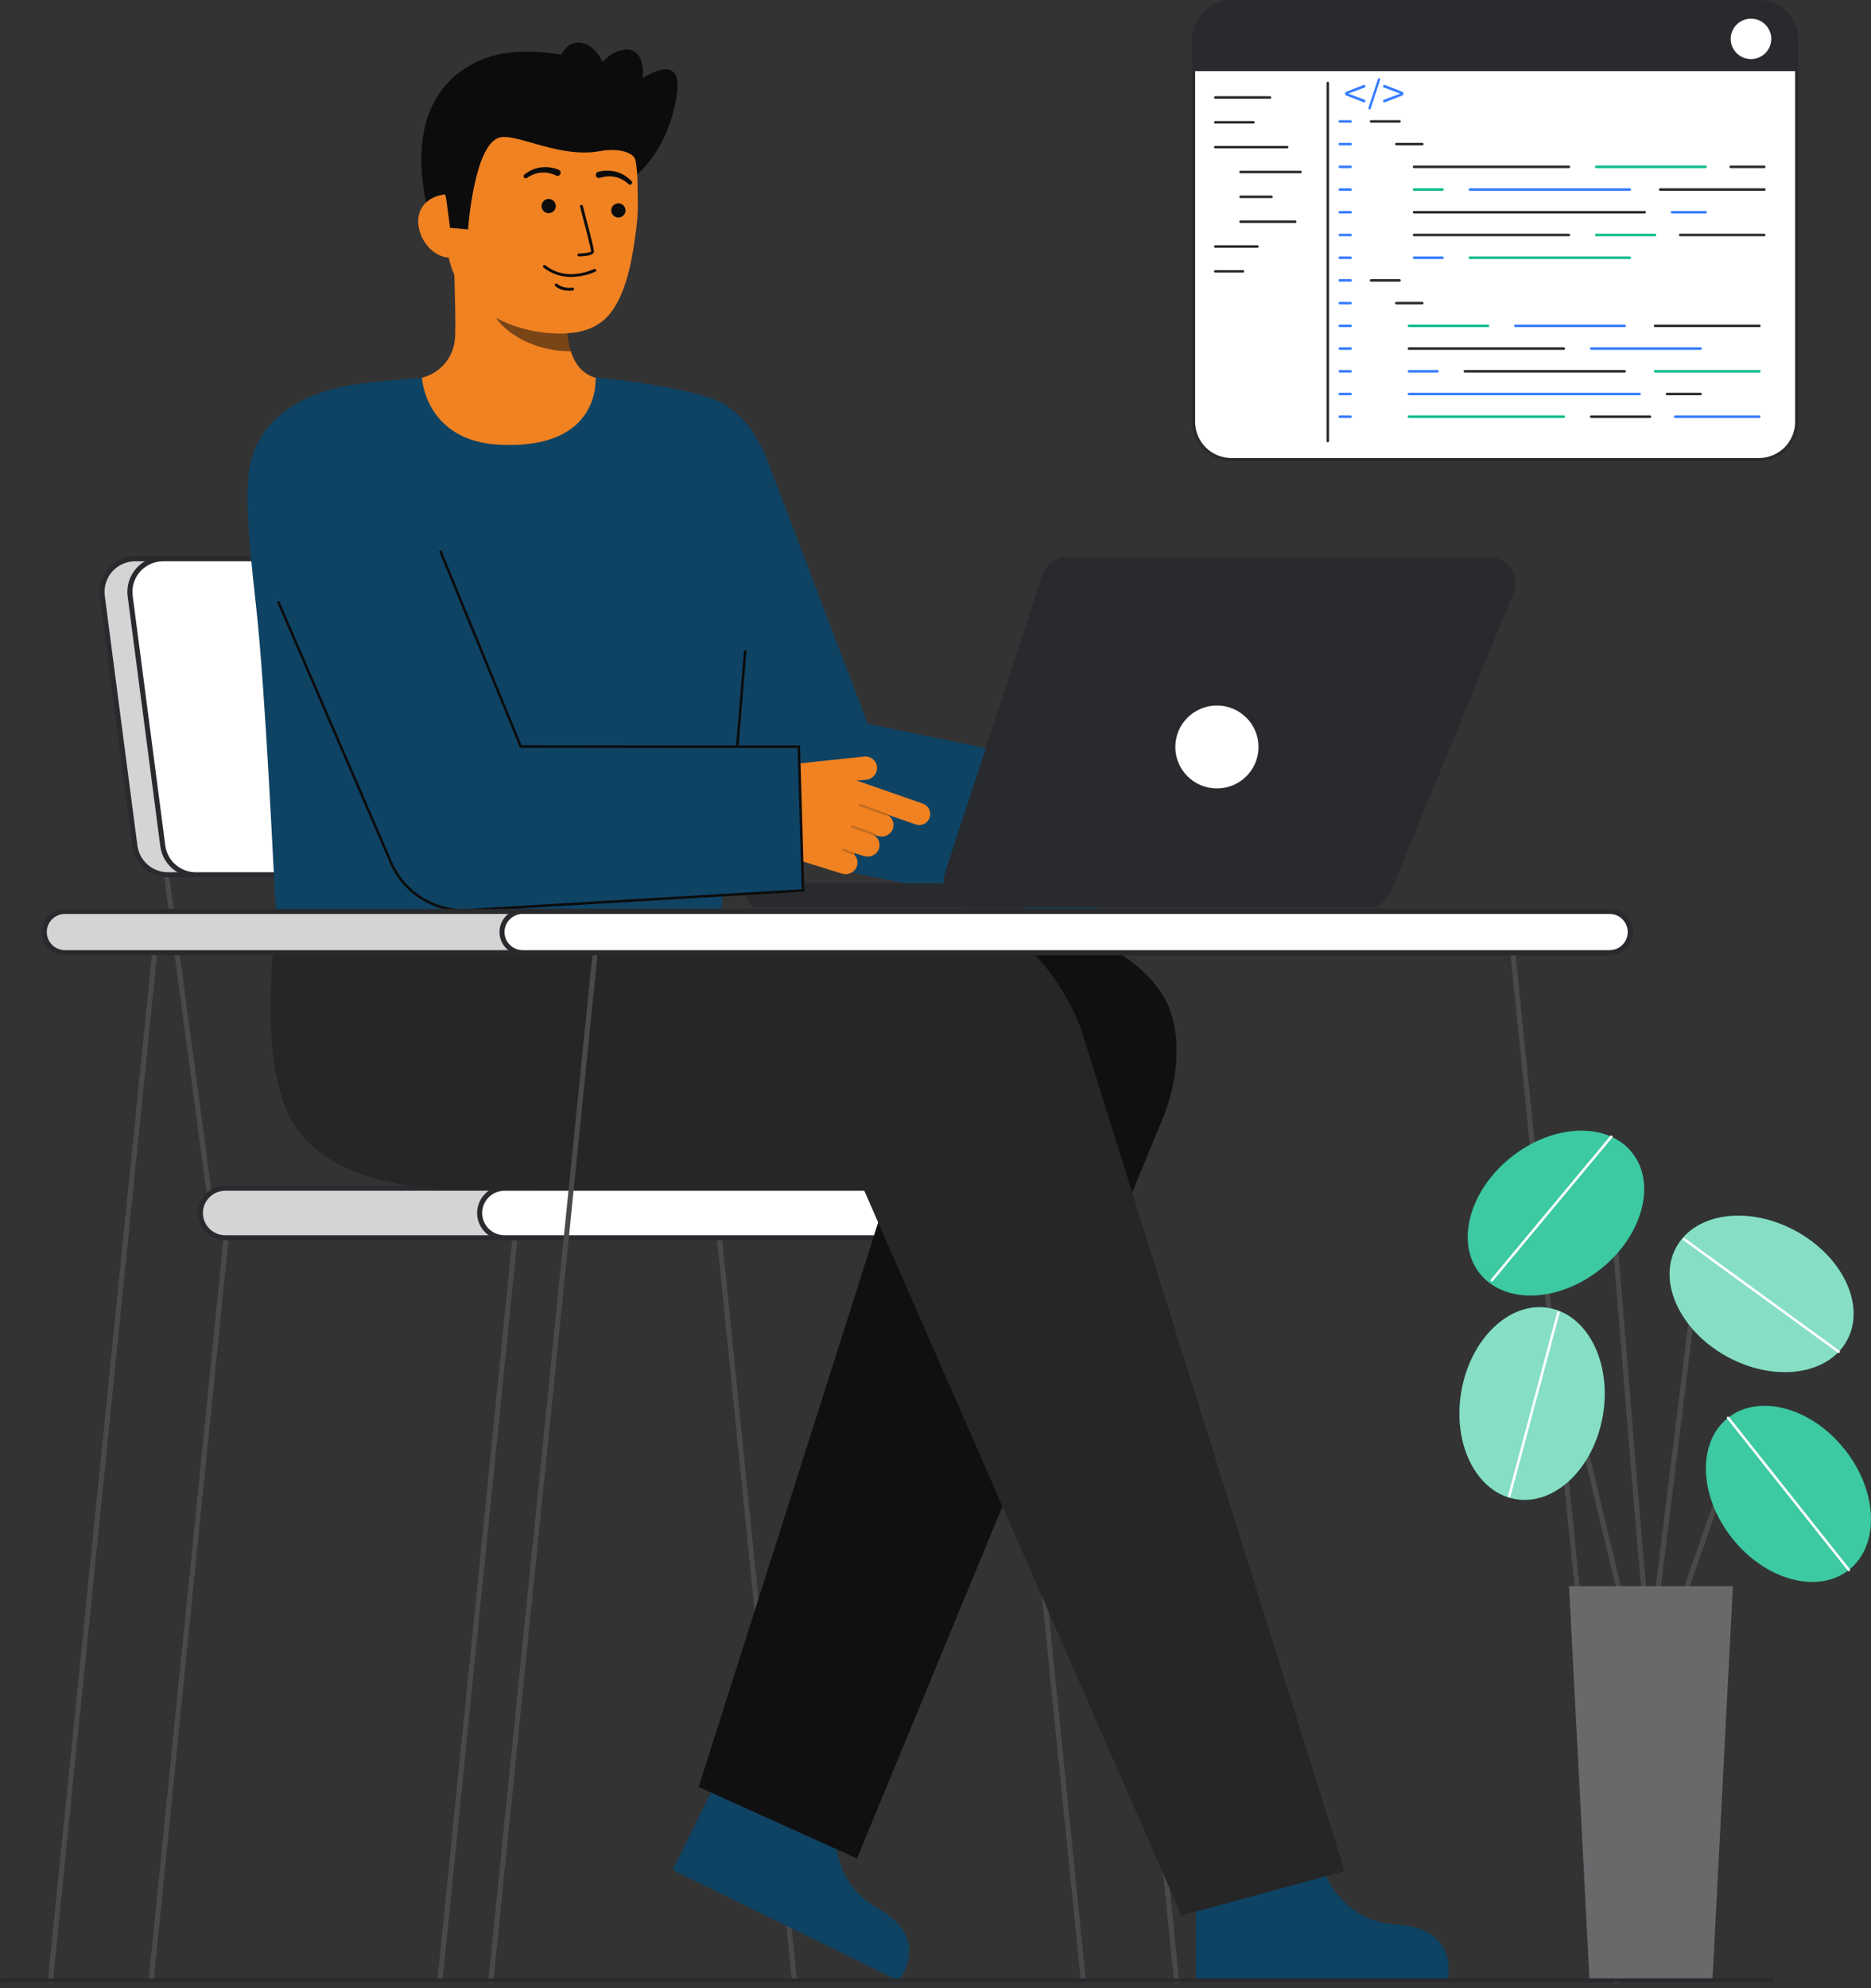 <svg width="224" height="238" viewBox="0 0 224 238" fill="none" xmlns="http://www.w3.org/2000/svg">
<rect x="0" y="0" width="224" height="238" fill="#333333" stroke="none"/>
<path d="M210.577 55.018L147.422 55.018C146.221 55.018 145.07 54.543 144.221 53.697C143.372 52.851 142.896 51.704 142.896 50.508V4.696C142.896 3.501 143.372 2.354 144.221 1.509C145.069 0.664 146.22 0.189 147.42 0.189L210.579 0.189C211.779 0.189 212.93 0.664 213.778 1.509C214.627 2.354 215.103 3.501 215.103 4.696V50.508C215.103 51.704 214.627 52.851 213.778 53.697C212.929 54.543 211.778 55.018 210.577 55.018Z" fill="white"/>
<path d="M142.706 50.508V4.696C142.706 3.451 143.203 2.256 144.087 1.376C144.971 0.495 146.17 0 147.42 0H210.579C211.829 0 213.028 0.495 213.912 1.376C214.796 2.256 215.293 3.451 215.293 4.696V50.508C215.293 51.125 215.171 51.736 214.934 52.306C214.697 52.876 214.349 53.394 213.912 53.83C213.474 54.267 212.954 54.613 212.382 54.849C211.81 55.085 211.197 55.206 210.577 55.206H147.422C146.802 55.206 146.189 55.085 145.617 54.849C145.045 54.613 144.525 54.267 144.087 53.83C143.65 53.394 143.302 52.876 143.065 52.306C142.828 51.736 142.706 51.125 142.706 50.508ZM147.42 0.377C146.27 0.377 145.168 0.832 144.355 1.642C143.542 2.452 143.086 3.551 143.086 4.696V50.508C143.086 51.654 143.543 52.753 144.356 53.564C145.169 54.374 146.273 54.83 147.423 54.83H210.577C211.728 54.83 212.831 54.374 213.644 53.564C214.457 52.753 214.914 51.654 214.914 50.508V4.696C214.914 3.551 214.458 2.452 213.645 1.642C212.832 0.832 211.729 0.377 210.579 0.377H147.42Z" fill="#292A2E"/>
<path d="M142.896 4.696V8.513H215.103V4.696C215.103 3.5 214.626 2.354 213.778 1.508C212.929 0.663 211.779 0.188 210.579 0.188H147.42C146.825 0.188 146.237 0.305 145.688 0.531C145.139 0.758 144.641 1.09 144.221 1.508C143.801 1.927 143.467 2.424 143.24 2.971C143.013 3.518 142.896 4.104 142.896 4.696Z" fill="#292A2E"/>
<path d="M167.556 14.683H164.148C164.108 14.683 164.07 14.667 164.041 14.639C164.013 14.61 163.997 14.572 163.997 14.532C163.997 14.492 164.013 14.454 164.041 14.425C164.07 14.397 164.108 14.381 164.148 14.381H167.556C167.596 14.381 167.634 14.397 167.663 14.425C167.691 14.454 167.707 14.492 167.707 14.532C167.707 14.572 167.691 14.61 167.663 14.639C167.634 14.667 167.596 14.683 167.556 14.683Z" fill="#292A2E"/>
<path d="M161.691 14.683H160.402C160.362 14.683 160.323 14.667 160.295 14.639C160.267 14.61 160.251 14.572 160.251 14.532C160.251 14.492 160.267 14.454 160.295 14.425C160.323 14.397 160.362 14.381 160.402 14.381H161.691C161.731 14.381 161.77 14.397 161.798 14.425C161.827 14.454 161.843 14.492 161.843 14.532C161.843 14.572 161.827 14.61 161.798 14.639C161.77 14.667 161.731 14.683 161.691 14.683Z" fill="#367CFF"/>
<path d="M161.691 17.402H160.402C160.362 17.402 160.323 17.386 160.295 17.358C160.267 17.33 160.251 17.291 160.251 17.251C160.251 17.211 160.267 17.173 160.295 17.145C160.323 17.116 160.362 17.101 160.402 17.101H161.691C161.731 17.101 161.77 17.116 161.798 17.145C161.827 17.173 161.843 17.211 161.843 17.251C161.843 17.291 161.827 17.33 161.798 17.358C161.77 17.386 161.731 17.402 161.691 17.402Z" fill="#367CFF"/>
<path d="M161.691 20.122H160.402C160.362 20.122 160.323 20.106 160.295 20.078C160.267 20.049 160.251 20.011 160.251 19.971C160.251 19.931 160.267 19.893 160.295 19.864C160.323 19.836 160.362 19.82 160.402 19.82H161.691C161.731 19.82 161.77 19.836 161.798 19.864C161.827 19.893 161.843 19.931 161.843 19.971C161.843 20.011 161.827 20.049 161.798 20.078C161.77 20.106 161.731 20.122 161.691 20.122Z" fill="#367CFF"/>
<path d="M161.691 22.841H160.402C160.362 22.841 160.323 22.825 160.295 22.797C160.267 22.769 160.251 22.73 160.251 22.69C160.251 22.65 160.267 22.612 160.295 22.584C160.323 22.555 160.362 22.54 160.402 22.54H161.691C161.731 22.54 161.77 22.555 161.798 22.584C161.827 22.612 161.843 22.65 161.843 22.69C161.843 22.73 161.827 22.769 161.798 22.797C161.77 22.825 161.731 22.841 161.691 22.841Z" fill="#367CFF"/>
<path d="M161.691 25.56H160.402C160.362 25.56 160.323 25.544 160.295 25.516C160.267 25.488 160.251 25.45 160.251 25.41C160.251 25.37 160.267 25.331 160.295 25.303C160.323 25.275 160.362 25.259 160.402 25.259H161.691C161.731 25.259 161.77 25.275 161.798 25.303C161.827 25.331 161.843 25.37 161.843 25.41C161.843 25.45 161.827 25.488 161.798 25.516C161.77 25.544 161.731 25.56 161.691 25.56Z" fill="#367CFF"/>
<path d="M161.691 28.28H160.402C160.362 28.28 160.323 28.264 160.295 28.236C160.267 28.208 160.251 28.169 160.251 28.129C160.251 28.089 160.267 28.051 160.295 28.023C160.323 27.994 160.362 27.979 160.402 27.979H161.691C161.731 27.979 161.77 27.994 161.798 28.023C161.827 28.051 161.843 28.089 161.843 28.129C161.843 28.169 161.827 28.208 161.798 28.236C161.77 28.264 161.731 28.28 161.691 28.28Z" fill="#367CFF"/>
<path d="M161.691 30.999H160.402C160.362 30.999 160.323 30.983 160.295 30.955C160.267 30.927 160.251 30.889 160.251 30.849C160.251 30.809 160.267 30.77 160.295 30.742C160.323 30.714 160.362 30.698 160.402 30.698H161.691C161.731 30.698 161.77 30.714 161.798 30.742C161.827 30.77 161.843 30.809 161.843 30.849C161.843 30.889 161.827 30.927 161.798 30.955C161.77 30.983 161.731 30.999 161.691 30.999Z" fill="#367CFF"/>
<path d="M161.691 33.719H160.402C160.362 33.719 160.323 33.703 160.295 33.675C160.267 33.647 160.251 33.608 160.251 33.568C160.251 33.528 160.267 33.49 160.295 33.462C160.323 33.433 160.362 33.417 160.402 33.417H161.691C161.731 33.417 161.77 33.433 161.798 33.462C161.827 33.49 161.843 33.528 161.843 33.568C161.843 33.608 161.827 33.647 161.798 33.675C161.77 33.703 161.731 33.719 161.691 33.719Z" fill="#367CFF"/>
<path d="M161.691 36.438H160.402C160.362 36.438 160.323 36.422 160.295 36.394C160.267 36.366 160.251 36.328 160.251 36.288C160.251 36.248 160.267 36.209 160.295 36.181C160.323 36.153 160.362 36.137 160.402 36.137H161.691C161.731 36.137 161.77 36.153 161.798 36.181C161.827 36.209 161.843 36.248 161.843 36.288C161.843 36.328 161.827 36.366 161.798 36.394C161.77 36.422 161.731 36.438 161.691 36.438Z" fill="#367CFF"/>
<path d="M161.691 39.157H160.402C160.362 39.157 160.323 39.142 160.295 39.113C160.267 39.085 160.251 39.047 160.251 39.007C160.251 38.967 160.267 38.928 160.295 38.9C160.323 38.872 160.362 38.856 160.402 38.856H161.691C161.731 38.856 161.77 38.872 161.798 38.9C161.827 38.928 161.843 38.967 161.843 39.007C161.843 39.047 161.827 39.085 161.798 39.113C161.77 39.142 161.731 39.157 161.691 39.157Z" fill="#367CFF"/>
<path d="M161.691 41.877H160.402C160.362 41.877 160.323 41.861 160.295 41.833C160.267 41.805 160.251 41.767 160.251 41.727C160.251 41.687 160.267 41.648 160.295 41.62C160.323 41.592 160.362 41.576 160.402 41.576H161.691C161.731 41.576 161.77 41.592 161.798 41.62C161.827 41.648 161.843 41.687 161.843 41.727C161.843 41.767 161.827 41.805 161.798 41.833C161.77 41.861 161.731 41.877 161.691 41.877Z" fill="#367CFF"/>
<path d="M161.691 44.596H160.402C160.362 44.596 160.323 44.581 160.295 44.552C160.267 44.524 160.251 44.486 160.251 44.446C160.251 44.406 160.267 44.367 160.295 44.339C160.323 44.311 160.362 44.295 160.402 44.295H161.691C161.731 44.295 161.77 44.311 161.798 44.339C161.827 44.367 161.843 44.406 161.843 44.446C161.843 44.486 161.827 44.524 161.798 44.552C161.77 44.581 161.731 44.596 161.691 44.596Z" fill="#367CFF"/>
<path d="M161.691 47.316H160.402C160.362 47.316 160.323 47.3 160.295 47.272C160.267 47.243 160.251 47.205 160.251 47.165C160.251 47.125 160.267 47.087 160.295 47.058C160.323 47.03 160.362 47.014 160.402 47.014H161.691C161.731 47.014 161.77 47.03 161.798 47.058C161.827 47.087 161.843 47.125 161.843 47.165C161.843 47.205 161.827 47.243 161.798 47.272C161.77 47.3 161.731 47.316 161.691 47.316Z" fill="#367CFF"/>
<path d="M161.691 50.035H160.402C160.362 50.035 160.323 50.02 160.295 49.991C160.267 49.963 160.251 49.925 160.251 49.885C160.251 49.845 160.267 49.806 160.295 49.778C160.323 49.75 160.362 49.734 160.402 49.734H161.691C161.731 49.734 161.77 49.75 161.798 49.778C161.827 49.806 161.843 49.845 161.843 49.885C161.843 49.925 161.827 49.963 161.798 49.991C161.77 50.02 161.731 50.035 161.691 50.035Z" fill="#367CFF"/>
<path d="M170.279 17.403H167.174C167.134 17.403 167.096 17.387 167.067 17.358C167.039 17.33 167.023 17.292 167.023 17.252C167.023 17.212 167.039 17.174 167.067 17.145C167.096 17.117 167.134 17.101 167.174 17.101H170.279C170.319 17.101 170.357 17.117 170.386 17.145C170.414 17.174 170.43 17.212 170.43 17.252C170.43 17.292 170.414 17.33 170.386 17.358C170.357 17.387 170.319 17.403 170.279 17.403Z" fill="#292A2E"/>
<path d="M167.556 33.719H164.148C164.108 33.719 164.07 33.703 164.041 33.675C164.013 33.647 163.997 33.608 163.997 33.568C163.997 33.528 164.013 33.49 164.041 33.462C164.07 33.433 164.108 33.417 164.148 33.417H167.556C167.596 33.417 167.634 33.433 167.663 33.462C167.691 33.49 167.707 33.528 167.707 33.568C167.707 33.608 167.691 33.647 167.663 33.675C167.634 33.703 167.596 33.719 167.556 33.719Z" fill="#292A2E"/>
<path d="M170.279 36.438H167.174C167.134 36.438 167.096 36.422 167.067 36.394C167.039 36.366 167.023 36.328 167.023 36.288C167.023 36.248 167.039 36.209 167.067 36.181C167.096 36.153 167.134 36.137 167.174 36.137H170.279C170.319 36.137 170.357 36.153 170.386 36.181C170.414 36.209 170.43 36.248 170.43 36.288C170.43 36.328 170.414 36.366 170.386 36.394C170.357 36.422 170.319 36.438 170.279 36.438Z" fill="#292A2E"/>
<path d="M187.828 20.122H169.292C169.252 20.122 169.214 20.106 169.185 20.078C169.157 20.049 169.141 20.011 169.141 19.971C169.141 19.931 169.157 19.893 169.185 19.864C169.214 19.836 169.252 19.82 169.292 19.82H187.828C187.868 19.82 187.907 19.836 187.935 19.864C187.963 19.893 187.979 19.931 187.979 19.971C187.979 20.011 187.963 20.049 187.935 20.078C187.907 20.106 187.868 20.122 187.828 20.122Z" fill="#292A2E"/>
<path d="M204.193 20.122H191.104C191.064 20.122 191.025 20.106 190.997 20.078C190.969 20.049 190.953 20.011 190.953 19.971C190.953 19.931 190.969 19.893 190.997 19.864C191.025 19.836 191.064 19.82 191.104 19.82H204.193C204.233 19.82 204.272 19.836 204.3 19.864C204.328 19.893 204.344 19.931 204.344 19.971C204.344 20.011 204.328 20.049 204.3 20.078C204.272 20.106 204.233 20.122 204.193 20.122Z" fill="#0CBC8B"/>
<path d="M211.218 20.122H207.205C207.165 20.122 207.127 20.106 207.099 20.078C207.07 20.049 207.054 20.011 207.054 19.971C207.054 19.931 207.07 19.893 207.099 19.864C207.127 19.836 207.165 19.82 207.205 19.82H211.218C211.258 19.82 211.296 19.836 211.325 19.864C211.353 19.893 211.369 19.931 211.369 19.971C211.369 20.011 211.353 20.049 211.325 20.078C211.296 20.106 211.258 20.122 211.218 20.122Z" fill="#292A2E"/>
<path d="M196.905 25.561H169.292C169.252 25.561 169.214 25.545 169.185 25.517C169.157 25.488 169.141 25.45 169.141 25.41C169.141 25.37 169.157 25.332 169.185 25.303C169.214 25.275 169.252 25.259 169.292 25.259H196.905C196.945 25.259 196.984 25.275 197.012 25.303C197.04 25.332 197.056 25.37 197.056 25.41C197.056 25.45 197.04 25.488 197.012 25.517C196.984 25.545 196.945 25.561 196.905 25.561Z" fill="#292A2E"/>
<path d="M204.193 25.561H200.181C200.141 25.561 200.102 25.545 200.074 25.517C200.046 25.488 200.03 25.45 200.03 25.41C200.03 25.37 200.046 25.332 200.074 25.303C200.102 25.275 200.141 25.259 200.181 25.259H204.193C204.233 25.259 204.272 25.275 204.3 25.303C204.328 25.332 204.344 25.37 204.344 25.41C204.344 25.45 204.328 25.488 204.3 25.517C204.272 25.545 204.233 25.561 204.193 25.561Z" fill="#367CFF"/>
<path d="M172.699 22.842H169.292C169.252 22.842 169.214 22.826 169.185 22.797C169.157 22.769 169.141 22.731 169.141 22.691C169.141 22.651 169.157 22.613 169.185 22.584C169.214 22.556 169.252 22.54 169.292 22.54H172.699C172.739 22.54 172.778 22.556 172.806 22.584C172.835 22.613 172.851 22.651 172.851 22.691C172.851 22.731 172.835 22.769 172.806 22.797C172.778 22.826 172.739 22.842 172.699 22.842Z" fill="#0CBC8B"/>
<path d="M195.116 22.842H175.975C175.935 22.842 175.897 22.826 175.868 22.797C175.84 22.769 175.824 22.731 175.824 22.691C175.824 22.651 175.84 22.613 175.868 22.584C175.897 22.556 175.935 22.54 175.975 22.54H195.116C195.156 22.54 195.195 22.556 195.223 22.584C195.251 22.613 195.267 22.651 195.267 22.691C195.267 22.731 195.251 22.769 195.223 22.797C195.195 22.826 195.156 22.842 195.116 22.842Z" fill="#367CFF"/>
<path d="M211.244 22.842H198.759C198.719 22.842 198.68 22.826 198.652 22.797C198.624 22.769 198.608 22.731 198.608 22.691C198.608 22.651 198.624 22.613 198.652 22.584C198.68 22.556 198.719 22.54 198.759 22.54H211.243C211.283 22.54 211.322 22.556 211.35 22.584C211.379 22.613 211.395 22.651 211.395 22.691C211.395 22.731 211.379 22.769 211.35 22.797C211.322 22.826 211.283 22.842 211.243 22.842H211.244Z" fill="#292A2E"/>
<path d="M187.828 28.28H169.292C169.252 28.28 169.214 28.264 169.185 28.236C169.157 28.208 169.141 28.169 169.141 28.129C169.141 28.089 169.157 28.051 169.185 28.023C169.214 27.994 169.252 27.979 169.292 27.979H187.828C187.868 27.979 187.907 27.994 187.935 28.023C187.963 28.051 187.979 28.089 187.979 28.129C187.979 28.169 187.963 28.208 187.935 28.236C187.907 28.264 187.868 28.28 187.828 28.28Z" fill="#292A2E"/>
<path d="M198.142 28.28H191.104C191.064 28.28 191.025 28.264 190.997 28.236C190.969 28.208 190.953 28.169 190.953 28.129C190.953 28.089 190.969 28.051 190.997 28.023C191.025 27.994 191.064 27.979 191.104 27.979H198.142C198.182 27.979 198.22 27.994 198.249 28.023C198.277 28.051 198.293 28.089 198.293 28.129C198.293 28.169 198.277 28.208 198.249 28.236C198.22 28.264 198.182 28.28 198.142 28.28Z" fill="#0CBC8B"/>
<path d="M211.218 28.28H201.154C201.114 28.28 201.075 28.264 201.047 28.236C201.019 28.208 201.003 28.169 201.003 28.129C201.003 28.089 201.019 28.051 201.047 28.023C201.075 27.994 201.114 27.979 201.154 27.979H211.218C211.258 27.979 211.296 27.994 211.325 28.023C211.353 28.051 211.369 28.089 211.369 28.129C211.369 28.169 211.353 28.208 211.325 28.236C211.296 28.264 211.258 28.28 211.218 28.28Z" fill="#292A2E"/>
<path d="M172.699 31H169.292C169.252 31 169.214 30.984 169.185 30.956C169.157 30.927 169.141 30.889 169.141 30.849C169.141 30.809 169.157 30.771 169.185 30.742C169.214 30.714 169.252 30.698 169.292 30.698H172.699C172.739 30.698 172.778 30.714 172.806 30.742C172.835 30.771 172.851 30.809 172.851 30.849C172.851 30.889 172.835 30.927 172.806 30.956C172.778 30.984 172.739 31 172.699 31Z" fill="#367CFF"/>
<path d="M195.116 31H175.975C175.935 31 175.897 30.984 175.868 30.956C175.84 30.927 175.824 30.889 175.824 30.849C175.824 30.809 175.84 30.771 175.868 30.742C175.897 30.714 175.935 30.698 175.975 30.698H195.116C195.156 30.698 195.195 30.714 195.223 30.742C195.251 30.771 195.267 30.809 195.267 30.849C195.267 30.889 195.251 30.927 195.223 30.956C195.195 30.984 195.156 31 195.116 31Z" fill="#0CBC8B"/>
<path d="M187.223 41.877H168.687C168.647 41.877 168.608 41.861 168.58 41.833C168.552 41.805 168.536 41.767 168.536 41.727C168.536 41.687 168.552 41.648 168.58 41.62C168.608 41.592 168.647 41.576 168.687 41.576H187.223C187.263 41.576 187.301 41.592 187.33 41.62C187.358 41.648 187.374 41.687 187.374 41.727C187.374 41.767 187.358 41.805 187.33 41.833C187.301 41.861 187.263 41.877 187.223 41.877Z" fill="#292A2E"/>
<path d="M203.588 41.877H190.499C190.459 41.877 190.42 41.861 190.392 41.833C190.363 41.805 190.347 41.767 190.347 41.727C190.347 41.687 190.363 41.648 190.392 41.62C190.42 41.592 190.459 41.576 190.499 41.576H203.588C203.628 41.576 203.667 41.592 203.695 41.62C203.723 41.648 203.739 41.687 203.739 41.727C203.739 41.767 203.723 41.805 203.695 41.833C203.667 41.861 203.628 41.877 203.588 41.877Z" fill="#367CFF"/>
<path d="M178.146 39.158H168.687C168.647 39.158 168.608 39.142 168.58 39.114C168.552 39.086 168.536 39.047 168.536 39.007C168.536 38.967 168.552 38.929 168.58 38.901C168.608 38.872 168.647 38.856 168.687 38.856H178.146C178.186 38.856 178.224 38.872 178.253 38.901C178.281 38.929 178.297 38.967 178.297 39.007C178.297 39.047 178.281 39.086 178.253 39.114C178.224 39.142 178.186 39.158 178.146 39.158Z" fill="#0CBC8B"/>
<path d="M194.511 39.158H181.422C181.381 39.158 181.343 39.142 181.315 39.114C181.286 39.086 181.27 39.047 181.27 39.007C181.27 38.967 181.286 38.929 181.315 38.901C181.343 38.872 181.381 38.856 181.422 38.856H194.511C194.551 38.856 194.589 38.872 194.618 38.901C194.646 38.929 194.662 38.967 194.662 39.007C194.662 39.047 194.646 39.086 194.618 39.114C194.589 39.142 194.551 39.158 194.511 39.158Z" fill="#367CFF"/>
<path d="M210.639 39.158H198.154C198.114 39.158 198.075 39.142 198.047 39.114C198.018 39.086 198.002 39.047 198.002 39.007C198.002 38.967 198.018 38.929 198.047 38.901C198.075 38.872 198.114 38.856 198.154 38.856H210.638C210.678 38.856 210.717 38.872 210.745 38.901C210.773 38.929 210.789 38.967 210.789 39.007C210.789 39.047 210.773 39.086 210.745 39.114C210.717 39.142 210.678 39.158 210.638 39.158H210.639Z" fill="#292A2E"/>
<path d="M196.3 47.316H168.687C168.647 47.316 168.608 47.3 168.58 47.272C168.552 47.244 168.536 47.205 168.536 47.166C168.536 47.126 168.552 47.087 168.58 47.059C168.608 47.031 168.647 47.015 168.687 47.015H196.3C196.34 47.015 196.378 47.031 196.407 47.059C196.435 47.087 196.451 47.126 196.451 47.166C196.451 47.205 196.435 47.244 196.407 47.272C196.378 47.3 196.34 47.316 196.3 47.316Z" fill="#367CFF"/>
<path d="M203.588 47.316H199.576C199.536 47.316 199.497 47.3 199.469 47.272C199.44 47.244 199.425 47.205 199.425 47.166C199.425 47.126 199.44 47.087 199.469 47.059C199.497 47.031 199.536 47.015 199.576 47.015H203.588C203.628 47.015 203.667 47.031 203.695 47.059C203.723 47.087 203.739 47.126 203.739 47.166C203.739 47.205 203.723 47.244 203.695 47.272C203.667 47.3 203.628 47.316 203.588 47.316Z" fill="#292A2E"/>
<path d="M172.094 44.597H168.687C168.647 44.597 168.608 44.581 168.58 44.553C168.552 44.525 168.536 44.486 168.536 44.446C168.536 44.406 168.552 44.368 168.58 44.34C168.608 44.311 168.647 44.295 168.687 44.295H172.094C172.134 44.295 172.173 44.311 172.201 44.34C172.23 44.368 172.246 44.406 172.246 44.446C172.246 44.486 172.23 44.525 172.201 44.553C172.173 44.581 172.134 44.597 172.094 44.597Z" fill="#367CFF"/>
<path d="M194.511 44.597H175.37C175.33 44.597 175.292 44.581 175.263 44.553C175.235 44.525 175.219 44.486 175.219 44.446C175.219 44.406 175.235 44.368 175.263 44.34C175.292 44.311 175.33 44.295 175.37 44.295H194.511C194.551 44.295 194.589 44.311 194.618 44.34C194.646 44.368 194.662 44.406 194.662 44.446C194.662 44.486 194.646 44.525 194.618 44.553C194.589 44.581 194.551 44.597 194.511 44.597Z" fill="#292A2E"/>
<path d="M210.639 44.597H198.154C198.114 44.597 198.075 44.581 198.047 44.553C198.018 44.525 198.002 44.486 198.002 44.446C198.002 44.406 198.018 44.368 198.047 44.34C198.075 44.311 198.114 44.295 198.154 44.295H210.638C210.678 44.295 210.717 44.311 210.745 44.34C210.773 44.368 210.789 44.406 210.789 44.446C210.789 44.486 210.773 44.525 210.745 44.553C210.717 44.581 210.678 44.597 210.638 44.597H210.639Z" fill="#0CBC8B"/>
<path d="M187.223 50.036H168.687C168.647 50.036 168.608 50.02 168.58 49.992C168.552 49.964 168.536 49.925 168.536 49.885C168.536 49.845 168.552 49.807 168.58 49.779C168.608 49.75 168.647 49.734 168.687 49.734H187.223C187.263 49.734 187.301 49.75 187.33 49.779C187.358 49.807 187.374 49.845 187.374 49.885C187.374 49.925 187.358 49.964 187.33 49.992C187.301 50.02 187.263 50.036 187.223 50.036Z" fill="#0CBC8B"/>
<path d="M197.536 50.036H190.499C190.459 50.036 190.42 50.02 190.392 49.992C190.363 49.964 190.347 49.925 190.347 49.885C190.347 49.845 190.363 49.807 190.392 49.779C190.42 49.75 190.459 49.734 190.499 49.734H197.536C197.577 49.734 197.615 49.75 197.643 49.779C197.672 49.807 197.688 49.845 197.688 49.885C197.688 49.925 197.672 49.964 197.643 49.992C197.615 50.02 197.577 50.036 197.536 50.036Z" fill="#292A2E"/>
<path d="M210.612 50.036H200.549C200.509 50.036 200.47 50.02 200.442 49.992C200.414 49.964 200.398 49.925 200.398 49.885C200.398 49.845 200.414 49.807 200.442 49.779C200.47 49.75 200.509 49.734 200.549 49.734H210.612C210.653 49.734 210.691 49.75 210.719 49.779C210.748 49.807 210.764 49.845 210.764 49.885C210.764 49.925 210.748 49.964 210.719 49.992C210.691 50.02 210.653 50.036 210.612 50.036Z" fill="#367CFF"/>
<path d="M158.965 52.946C158.925 52.946 158.886 52.93 158.858 52.902C158.83 52.873 158.814 52.835 158.814 52.795V9.936C158.814 9.896 158.83 9.858 158.858 9.829C158.886 9.801 158.925 9.785 158.965 9.785C159.005 9.785 159.044 9.801 159.072 9.829C159.1 9.858 159.116 9.896 159.116 9.936V52.795C159.116 52.835 159.1 52.873 159.072 52.902C159.044 52.93 159.005 52.946 158.965 52.946Z" fill="#292A2E"/>
<path d="M209.633 7.071C210.973 7.071 212.06 5.988 212.06 4.652C212.06 3.317 210.973 2.234 209.633 2.234C208.292 2.234 207.205 3.317 207.205 4.652C207.205 5.988 208.292 7.071 209.633 7.071Z" fill="white"/>
<path d="M152.046 11.819H145.494C145.454 11.819 145.416 11.803 145.387 11.775C145.359 11.747 145.343 11.708 145.343 11.668C145.343 11.628 145.359 11.59 145.387 11.562C145.416 11.534 145.454 11.518 145.494 11.518H152.046C152.086 11.518 152.124 11.534 152.153 11.562C152.181 11.59 152.197 11.628 152.197 11.668C152.197 11.708 152.181 11.747 152.153 11.775C152.124 11.803 152.086 11.819 152.046 11.819Z" fill="#292A2E"/>
<path d="M150.072 14.792H145.494C145.454 14.792 145.416 14.776 145.387 14.748C145.359 14.72 145.343 14.681 145.343 14.642C145.343 14.601 145.359 14.563 145.387 14.535C145.416 14.507 145.454 14.491 145.494 14.491H150.072C150.112 14.491 150.15 14.507 150.179 14.535C150.207 14.563 150.223 14.601 150.223 14.642C150.223 14.681 150.207 14.72 150.179 14.748C150.15 14.776 150.112 14.792 150.072 14.792Z" fill="#292A2E"/>
<path d="M154.098 17.766H145.494C145.454 17.766 145.416 17.75 145.387 17.722C145.359 17.693 145.343 17.655 145.343 17.615C145.343 17.575 145.359 17.537 145.387 17.509C145.416 17.48 145.454 17.464 145.494 17.464H154.098C154.138 17.464 154.176 17.48 154.205 17.509C154.233 17.537 154.249 17.575 154.249 17.615C154.249 17.655 154.233 17.693 154.205 17.722C154.176 17.75 154.138 17.766 154.098 17.766Z" fill="#292A2E"/>
<path d="M155.703 20.739H148.52C148.48 20.739 148.441 20.723 148.413 20.695C148.385 20.667 148.369 20.628 148.369 20.588C148.369 20.548 148.385 20.51 148.413 20.482C148.441 20.453 148.48 20.438 148.52 20.438H155.703C155.743 20.438 155.782 20.453 155.81 20.482C155.838 20.51 155.854 20.548 155.854 20.588C155.854 20.628 155.838 20.667 155.81 20.695C155.782 20.723 155.743 20.739 155.703 20.739Z" fill="#292A2E"/>
<path d="M152.23 23.713H148.52C148.48 23.713 148.441 23.697 148.413 23.669C148.385 23.64 148.369 23.602 148.369 23.562C148.369 23.522 148.385 23.484 148.413 23.455C148.441 23.427 148.48 23.411 148.52 23.411H152.23C152.27 23.411 152.308 23.427 152.336 23.455C152.365 23.484 152.381 23.522 152.381 23.562C152.381 23.602 152.365 23.64 152.336 23.669C152.308 23.697 152.27 23.713 152.23 23.713Z" fill="#292A2E"/>
<path d="M155.071 26.686H148.52C148.48 26.686 148.441 26.67 148.413 26.642C148.385 26.613 148.369 26.575 148.369 26.535C148.369 26.495 148.385 26.457 148.413 26.428C148.441 26.4 148.48 26.384 148.52 26.384H155.071C155.111 26.384 155.15 26.4 155.178 26.428C155.207 26.457 155.223 26.495 155.223 26.535C155.223 26.575 155.207 26.613 155.178 26.642C155.15 26.67 155.111 26.686 155.071 26.686Z" fill="#292A2E"/>
<path d="M150.546 29.659H145.494C145.454 29.659 145.416 29.643 145.387 29.615C145.359 29.587 145.343 29.548 145.343 29.508C145.343 29.468 145.359 29.43 145.387 29.402C145.416 29.373 145.454 29.358 145.494 29.358H150.546C150.586 29.358 150.624 29.373 150.653 29.402C150.681 29.43 150.697 29.468 150.697 29.508C150.697 29.548 150.681 29.587 150.653 29.615C150.624 29.643 150.586 29.659 150.546 29.659Z" fill="#292A2E"/>
<path d="M148.809 32.632H145.494C145.454 32.632 145.416 32.616 145.387 32.588C145.359 32.56 145.343 32.521 145.343 32.481C145.343 32.441 145.359 32.403 145.387 32.375C145.416 32.346 145.454 32.331 145.494 32.331H148.809C148.849 32.331 148.888 32.346 148.916 32.375C148.945 32.403 148.961 32.441 148.961 32.481C148.961 32.521 148.945 32.56 148.916 32.588C148.888 32.616 148.849 32.632 148.809 32.632Z" fill="#292A2E"/>
<path d="M161.485 11.181V11.236L163.377 11.935C163.404 11.946 163.427 11.965 163.443 11.989C163.459 12.013 163.468 12.042 163.467 12.071V12.122C163.468 12.145 163.463 12.167 163.452 12.187C163.441 12.207 163.426 12.224 163.407 12.236C163.388 12.25 163.365 12.258 163.342 12.261C163.319 12.264 163.295 12.261 163.273 12.252L161.138 11.419C161.111 11.409 161.088 11.391 161.072 11.367C161.056 11.343 161.047 11.315 161.047 11.287V11.133C161.047 11.104 161.055 11.076 161.071 11.053C161.088 11.029 161.111 11.011 161.138 11L163.273 10.165C163.291 10.159 163.309 10.156 163.328 10.156C163.356 10.157 163.383 10.165 163.407 10.18C163.426 10.193 163.441 10.211 163.452 10.232C163.463 10.252 163.468 10.275 163.467 10.298V10.349C163.468 10.378 163.46 10.406 163.443 10.43C163.427 10.454 163.404 10.472 163.377 10.482L161.485 11.181Z" fill="#367CFF"/>
<path d="M165.234 9.55L164.102 13.002C164.093 13.031 164.075 13.056 164.051 13.074C164.026 13.092 163.997 13.102 163.966 13.102C163.944 13.102 163.923 13.097 163.903 13.087C163.884 13.077 163.867 13.062 163.854 13.044C163.841 13.027 163.832 13.006 163.827 12.984C163.823 12.962 163.824 12.939 163.83 12.918L164.962 9.469C164.971 9.439 164.99 9.414 165.015 9.395C165.04 9.377 165.07 9.367 165.101 9.366C165.123 9.366 165.144 9.371 165.164 9.381C165.183 9.391 165.2 9.406 165.213 9.424C165.226 9.441 165.235 9.462 165.239 9.484C165.243 9.506 165.241 9.529 165.234 9.55Z" fill="#367CFF"/>
<path d="M168.013 11.133V11.287C168.013 11.315 168.005 11.343 167.989 11.367C167.974 11.39 167.951 11.409 167.925 11.419L165.786 12.252C165.765 12.26 165.742 12.264 165.719 12.261C165.696 12.258 165.674 12.25 165.656 12.236C165.636 12.224 165.62 12.207 165.609 12.187C165.598 12.167 165.592 12.145 165.592 12.122V12.071C165.592 12.041 165.601 12.012 165.618 11.988C165.634 11.964 165.658 11.945 165.686 11.935L167.577 11.236V11.181L165.686 10.482C165.658 10.473 165.634 10.455 165.617 10.431C165.6 10.407 165.592 10.378 165.592 10.349V10.298C165.592 10.275 165.598 10.252 165.609 10.231C165.62 10.211 165.636 10.193 165.656 10.18C165.679 10.165 165.707 10.157 165.734 10.156C165.752 10.156 165.769 10.159 165.786 10.165L167.925 11C167.952 11.011 167.974 11.029 167.99 11.053C168.006 11.077 168.014 11.105 168.013 11.133Z" fill="#367CFF"/>
<path d="M18.381 237.226L17.786 237.112L27.074 145.149L27.668 145.263L18.381 237.226Z" fill="#494949"/>
<path d="M52.964 237.226L52.37 237.112L61.657 145.149L62.251 145.263L52.964 237.226Z" fill="#494949"/>
<path d="M129.408 237.226L130.002 237.112L120.714 145.149L120.12 145.263L129.408 237.226Z" fill="#494949"/>
<path d="M94.825 237.226L95.419 237.112L86.131 145.149L85.537 145.263L94.825 237.226Z" fill="#494949"/>
<path d="M82.508 104.676L81.908 104.756L87.334 145.247L87.933 145.167L82.508 104.676Z" fill="#494949"/>
<path d="M20.231 104.676L19.631 104.755L25.057 145.247L25.657 145.167L20.231 104.676Z" fill="#494949"/>
<path d="M87.881 142.241H26.968C25.324 142.241 23.992 143.568 23.992 145.206V145.206C23.992 146.844 25.324 148.171 26.968 148.171H87.881C89.525 148.171 90.857 146.844 90.857 145.206V145.206C90.857 143.568 89.525 142.241 87.881 142.241Z" fill="#292A2E"/>
<path opacity="0.8" d="M87.881 142.241H26.968C25.324 142.241 23.992 143.568 23.992 145.206V145.206C23.992 146.844 25.324 148.171 26.968 148.171H87.881C89.525 148.171 90.857 146.844 90.857 145.206V145.206C90.857 143.568 89.525 142.241 87.881 142.241Z" fill="white"/>
<path d="M87.881 148.473H26.968C26.537 148.473 26.111 148.388 25.713 148.224C25.316 148.06 24.954 147.819 24.65 147.516C24.345 147.213 24.104 146.853 23.939 146.456C23.774 146.06 23.689 145.635 23.689 145.206C23.689 144.777 23.774 144.353 23.939 143.956C24.104 143.56 24.345 143.2 24.65 142.896C24.954 142.593 25.316 142.352 25.713 142.188C26.111 142.024 26.537 141.94 26.968 141.94H87.881C88.312 141.94 88.738 142.024 89.136 142.188C89.534 142.352 89.895 142.593 90.199 142.896C90.504 143.2 90.745 143.56 90.91 143.956C91.075 144.353 91.159 144.777 91.159 145.206C91.159 145.635 91.075 146.06 90.91 146.456C90.745 146.853 90.504 147.213 90.199 147.516C89.895 147.819 89.534 148.06 89.136 148.224C88.738 148.388 88.312 148.473 87.881 148.473ZM26.968 142.543C26.617 142.543 26.269 142.612 25.945 142.745C25.62 142.879 25.326 143.075 25.078 143.323C24.829 143.57 24.633 143.864 24.498 144.187C24.364 144.51 24.295 144.856 24.295 145.206C24.295 145.556 24.364 145.902 24.498 146.226C24.633 146.549 24.829 146.842 25.078 147.09C25.326 147.337 25.62 147.533 25.945 147.667C26.269 147.801 26.617 147.87 26.968 147.87H87.881C88.232 147.87 88.58 147.801 88.904 147.667C89.228 147.533 89.523 147.337 89.771 147.09C90.02 146.842 90.216 146.549 90.351 146.226C90.485 145.902 90.554 145.556 90.554 145.206C90.554 144.856 90.485 144.51 90.351 144.187C90.216 143.864 90.02 143.57 89.771 143.323C89.523 143.075 89.228 142.879 88.904 142.745C88.58 142.612 88.232 142.543 87.881 142.543H26.968Z" fill="#292A2E"/>
<path d="M121.314 142.241H60.4C58.757 142.241 57.425 143.568 57.425 145.206V145.206C57.425 146.844 58.757 148.171 60.4 148.171H121.314C122.958 148.171 124.29 146.844 124.29 145.206V145.206C124.29 143.568 122.958 142.241 121.314 142.241Z" fill="white"/>
<path d="M121.314 148.473H60.4C59.97 148.473 59.544 148.388 59.146 148.224C58.748 148.06 58.387 147.819 58.082 147.516C57.778 147.213 57.536 146.853 57.372 146.456C57.207 146.06 57.122 145.635 57.122 145.206C57.122 144.777 57.207 144.353 57.372 143.956C57.536 143.56 57.778 143.2 58.082 142.896C58.387 142.593 58.748 142.352 59.146 142.188C59.544 142.024 59.97 141.94 60.4 141.94H121.314C121.745 141.94 122.171 142.024 122.569 142.188C122.966 142.352 123.328 142.593 123.632 142.896C123.937 143.2 124.178 143.56 124.343 143.956C124.508 144.353 124.592 144.777 124.592 145.206C124.592 145.635 124.508 146.06 124.343 146.456C124.178 146.853 123.937 147.213 123.632 147.516C123.328 147.819 122.966 148.06 122.569 148.224C122.171 148.388 121.745 148.473 121.314 148.473ZM60.4 142.543C60.049 142.543 59.702 142.612 59.377 142.745C59.053 142.879 58.758 143.075 58.51 143.323C58.262 143.57 58.065 143.864 57.931 144.187C57.796 144.51 57.727 144.856 57.727 145.206C57.727 145.556 57.796 145.902 57.931 146.226C58.065 146.549 58.262 146.842 58.51 147.09C58.758 147.337 59.053 147.533 59.377 147.667C59.702 147.801 60.049 147.87 60.4 147.87H121.314C121.665 147.87 122.013 147.801 122.337 147.667C122.661 147.533 122.956 147.337 123.204 147.09C123.453 146.842 123.649 146.549 123.784 146.226C123.918 145.902 123.987 145.556 123.987 145.206C123.987 144.856 123.918 144.51 123.784 144.187C123.649 143.864 123.453 143.57 123.204 143.323C122.956 143.075 122.661 142.879 122.337 142.745C122.013 142.612 121.665 142.543 121.314 142.543H60.4Z" fill="#292A2E"/>
<path d="M79.171 104.715H20.095C19.129 104.715 18.196 104.365 17.47 103.73C16.744 103.095 16.275 102.218 16.151 101.264L12.243 71.362C12.17 70.803 12.217 70.235 12.382 69.696C12.547 69.157 12.825 68.659 13.199 68.235C13.572 67.812 14.032 67.473 14.547 67.24C15.063 67.008 15.622 66.888 16.188 66.888H75.263C76.229 66.888 77.162 67.238 77.888 67.873C78.613 68.508 79.082 69.385 79.207 70.339L83.114 100.24C83.188 100.799 83.14 101.367 82.975 101.907C82.811 102.446 82.532 102.944 82.159 103.367C81.786 103.791 81.326 104.13 80.811 104.363C80.296 104.595 79.736 104.715 79.171 104.715Z" fill="#292A2E"/>
<path opacity="0.8" d="M79.171 104.715H20.095C19.129 104.715 18.196 104.365 17.47 103.73C16.744 103.095 16.275 102.218 16.151 101.264L12.243 71.362C12.17 70.803 12.217 70.235 12.382 69.696C12.547 69.157 12.825 68.659 13.199 68.235C13.572 67.812 14.032 67.473 14.547 67.24C15.063 67.008 15.622 66.888 16.188 66.888H75.263C76.229 66.888 77.162 67.238 77.888 67.873C78.613 68.508 79.082 69.385 79.207 70.339L83.114 100.24C83.188 100.799 83.14 101.367 82.975 101.907C82.811 102.446 82.532 102.944 82.159 103.367C81.786 103.791 81.326 104.13 80.811 104.363C80.296 104.595 79.736 104.715 79.171 104.715Z" fill="white"/>
<path d="M79.171 105.017H20.095C19.056 105.014 18.053 104.637 17.273 103.954C16.492 103.271 15.987 102.329 15.851 101.303L11.943 71.401C11.864 70.8 11.915 70.189 12.093 69.608C12.27 69.028 12.57 68.492 12.971 68.036C13.373 67.581 13.868 67.215 14.422 66.965C14.977 66.715 15.579 66.586 16.188 66.586H75.263C76.302 66.588 77.304 66.966 78.085 67.649C78.865 68.332 79.371 69.274 79.507 70.3L83.415 100.202C83.493 100.803 83.442 101.414 83.265 101.995C83.088 102.575 82.788 103.111 82.386 103.566C81.985 104.022 81.49 104.387 80.936 104.637C80.381 104.887 79.779 105.017 79.171 105.017ZM16.188 67.189C15.665 67.189 15.148 67.3 14.672 67.515C14.196 67.73 13.771 68.043 13.427 68.434C13.082 68.826 12.825 69.286 12.672 69.784C12.52 70.282 12.476 70.807 12.544 71.323L16.451 101.225C16.568 102.106 17.002 102.915 17.672 103.501C18.343 104.087 19.203 104.412 20.095 104.414H79.171C79.693 104.414 80.21 104.302 80.686 104.088C81.162 103.873 81.586 103.559 81.931 103.168C82.276 102.777 82.533 102.317 82.685 101.819C82.837 101.32 82.881 100.796 82.814 100.279L78.907 70.378C78.79 69.497 78.356 68.689 77.686 68.102C77.016 67.516 76.155 67.191 75.263 67.189L16.188 67.189Z" fill="#292A2E"/>
<path d="M82.511 104.715H23.435C22.469 104.715 21.536 104.365 20.811 103.73C20.085 103.095 19.616 102.218 19.491 101.264L15.582 71.362C15.509 70.803 15.557 70.236 15.722 69.696C15.886 69.157 16.165 68.659 16.538 68.236C16.911 67.812 17.371 67.473 17.886 67.24C18.402 67.008 18.961 66.888 19.526 66.888H78.604C79.57 66.888 80.502 67.238 81.228 67.873C81.954 68.508 82.423 69.385 82.547 70.339L86.455 100.24C86.528 100.799 86.481 101.367 86.316 101.907C86.151 102.446 85.873 102.944 85.499 103.367C85.126 103.791 84.667 104.13 84.151 104.363C83.636 104.595 83.077 104.715 82.511 104.715Z" fill="white"/>
<path d="M82.511 105.017H23.435C22.396 105.014 21.394 104.637 20.613 103.954C19.833 103.271 19.328 102.329 19.191 101.303L15.284 71.401C15.205 70.8 15.256 70.189 15.433 69.608C15.611 69.028 15.91 68.492 16.312 68.037C16.713 67.581 17.208 67.216 17.763 66.966C18.317 66.716 18.919 66.586 19.528 66.586H78.603C79.642 66.588 80.645 66.966 81.425 67.649C82.206 68.332 82.711 69.274 82.848 70.3L86.755 100.202C86.834 100.803 86.783 101.414 86.605 101.994C86.428 102.575 86.129 103.111 85.727 103.566C85.325 104.022 84.831 104.387 84.276 104.637C83.722 104.887 83.12 105.017 82.511 105.017ZM19.528 67.189C19.005 67.189 18.489 67.3 18.013 67.515C17.537 67.73 17.112 68.044 16.767 68.435C16.423 68.826 16.166 69.286 16.014 69.784C15.861 70.283 15.818 70.807 15.885 71.324L19.791 101.225C19.908 102.106 20.342 102.915 21.012 103.501C21.682 104.087 22.543 104.412 23.435 104.414H82.511C83.034 104.414 83.55 104.303 84.026 104.088C84.503 103.873 84.927 103.56 85.272 103.168C85.617 102.777 85.874 102.317 86.026 101.819C86.179 101.321 86.222 100.796 86.155 100.279L82.247 70.378C82.13 69.497 81.696 68.688 81.026 68.102C80.356 67.516 79.495 67.191 78.603 67.189L19.528 67.189Z" fill="#292A2E"/>
<path d="M128.433 111.543L127.831 111.603L140.586 237.429L141.188 237.368L128.433 111.543Z" fill="#494949"/>
<path d="M76.145 20.983C76.145 20.983 80.07 18.031 81.043 11.235C81.796 5.973 76.925 9.382 76.925 9.382C76.925 9.382 77.43 5.588 74.656 5.964C71.881 6.341 70.329 10.326 70.329 10.326" fill="#0C0C0C"/>
<path d="M60.317 6.408C60.317 6.408 46.551 7.88 51.528 26.465L52.746 26.546L55.219 26.711" fill="#0C0C0C"/>
<path d="M73.839 45.875C73.779 45.867 73.107 56.97 60.161 56.003C51.199 55.334 48.004 45.859 47.798 45.859C48.764 45.655 49.958 45.344 50.433 45.238C51.467 44.999 52.404 44.451 53.118 43.669C53.833 42.886 54.291 41.905 54.432 40.857C54.695 39.283 54.251 31.231 54.387 29.638L68.144 32.698C67.952 36.061 66.606 43.858 71.321 45.238C72.107 45.466 72.952 45.676 73.839 45.875Z" fill="#F08222"/>
<path opacity="0.52" d="M68.337 42.051C68.122 41.359 67.983 40.646 67.923 39.924C67.772 38.276 67.803 36.617 68.014 34.975C65.218 34.599 62.584 33.45 60.411 31.656C60.155 32.596 58.751 36.704 59.14 37.597C59.874 39.286 63.328 42.051 68.337 42.051Z" fill="#0C0C0C"/>
<path d="M65.498 39.854C60.07 39.369 53.574 35.952 53.481 28.611L53.396 21.987C53.303 14.646 57.096 8.647 64.033 8.559C70.969 8.471 76.23 14.356 76.323 21.697L76.361 24.629C76.356 25.636 76.282 26.642 76.141 27.639C75.785 30.277 75.233 34.288 73.436 37.001C71.74 39.562 68.965 40.163 65.498 39.854Z" fill="#F08222"/>
<path d="M68.016 33.145C69.136 33.195 70.252 32.983 71.275 32.524C71.296 32.515 71.315 32.502 71.331 32.486C71.347 32.47 71.36 32.45 71.368 32.429C71.377 32.408 71.381 32.385 71.381 32.362C71.381 32.339 71.376 32.317 71.367 32.296C71.358 32.275 71.345 32.255 71.328 32.239C71.312 32.223 71.292 32.211 71.271 32.202C71.25 32.194 71.227 32.189 71.204 32.19C71.181 32.19 71.158 32.195 71.137 32.204C68.934 33.14 66.934 33.003 65.353 31.807C65.321 31.782 65.288 31.759 65.253 31.737C65.214 31.719 65.168 31.716 65.127 31.729C65.085 31.742 65.05 31.77 65.028 31.808C65.006 31.846 64.999 31.891 65.009 31.933C65.018 31.976 65.043 32.013 65.079 32.038C65.092 32.046 65.112 32.062 65.14 32.084C65.971 32.715 66.973 33.084 68.016 33.145Z" fill="#0C0C0C"/>
<path d="M67.963 34.797C68.166 34.81 68.369 34.805 68.57 34.783C68.617 34.778 68.659 34.755 68.688 34.719C68.717 34.683 68.731 34.637 68.726 34.591C68.721 34.545 68.698 34.503 68.662 34.474C68.626 34.445 68.58 34.431 68.534 34.436C67.321 34.565 66.743 34.011 66.718 33.987C66.685 33.955 66.641 33.936 66.594 33.936C66.548 33.936 66.504 33.954 66.471 33.987C66.438 34.02 66.419 34.064 66.419 34.11C66.419 34.157 66.438 34.201 66.47 34.234C66.888 34.588 67.415 34.787 67.963 34.797Z" fill="#0C0C0C"/>
<path d="M74.033 26.041C74.505 26.041 74.887 25.66 74.887 25.189C74.887 24.719 74.505 24.338 74.033 24.338C73.561 24.338 73.178 24.719 73.178 25.189C73.178 25.66 73.561 26.041 74.033 26.041Z" fill="#0C0C0C"/>
<path d="M65.685 25.519C66.157 25.519 66.54 25.138 66.54 24.667C66.54 24.197 66.157 23.816 65.685 23.816C65.213 23.816 64.831 24.197 64.831 24.667C64.831 25.138 65.213 25.519 65.685 25.519Z" fill="#0C0C0C"/>
<path d="M53.94 30.842C51.832 30.869 50.095 28.643 50.067 26.543C50.04 24.442 51.734 23.262 53.843 23.236L54.947 24.629L55.752 30.819L53.94 30.842Z" fill="#F08222"/>
<path d="M56.036 27.467C56.036 27.467 56.748 17.08 59.909 16.438C62.014 16.011 67.12 18.987 71.848 18.088C73.917 17.696 75.881 18.205 76.081 19.179C76.16 19.564 77.449 14.023 74.209 9.819C71.63 6.471 63.189 5.526 59.348 6.623C48.715 9.663 53.407 23.693 53.407 23.693L53.882 27.274L56.036 27.467Z" fill="#0C0C0C"/>
<path d="M69.289 30.692H69.302C69.982 30.686 71.12 30.599 71.116 30.092C71.111 29.672 69.913 25.155 69.776 24.642C69.763 24.599 69.734 24.563 69.695 24.541C69.655 24.52 69.609 24.514 69.566 24.525C69.523 24.537 69.486 24.564 69.462 24.603C69.439 24.641 69.432 24.686 69.442 24.73C69.974 26.731 70.766 29.811 70.77 30.096C70.704 30.217 70.002 30.341 69.299 30.348C69.255 30.349 69.212 30.367 69.181 30.398C69.149 30.43 69.131 30.471 69.13 30.516C69.128 30.56 69.144 30.603 69.174 30.636C69.203 30.669 69.245 30.689 69.289 30.693V30.692Z" fill="#0C0C0C"/>
<path d="M71.608 20.572C72.322 20.376 73.075 20.376 73.789 20.572C74.14 20.666 74.475 20.812 74.782 21.005C75.085 21.194 75.364 21.421 75.61 21.679C75.658 21.725 75.685 21.787 75.687 21.853C75.689 21.918 75.665 21.982 75.62 22.03C75.575 22.078 75.513 22.107 75.448 22.11C75.382 22.113 75.317 22.091 75.268 22.047L75.253 22.034C75.024 21.823 74.77 21.642 74.496 21.494C74.228 21.348 73.938 21.242 73.638 21.182C73.047 21.059 72.433 21.093 71.86 21.281L71.835 21.29C71.741 21.323 71.637 21.318 71.546 21.274C71.456 21.231 71.386 21.154 71.352 21.06C71.319 20.965 71.325 20.862 71.368 20.772C71.411 20.681 71.489 20.612 71.583 20.578L71.608 20.572Z" fill="#0C0C0C"/>
<path d="M66.552 21C66.009 20.737 65.406 20.622 64.803 20.666C64.498 20.686 64.197 20.751 63.911 20.861C63.62 20.971 63.344 21.117 63.09 21.295L63.074 21.306C63.019 21.341 62.953 21.353 62.89 21.341C62.826 21.329 62.77 21.293 62.732 21.24C62.695 21.187 62.679 21.122 62.689 21.058C62.698 20.994 62.732 20.936 62.783 20.897C63.062 20.673 63.368 20.485 63.694 20.338C64.025 20.188 64.376 20.088 64.736 20.041C65.47 19.941 66.217 20.041 66.898 20.33C66.991 20.37 67.063 20.445 67.1 20.538C67.137 20.631 67.135 20.735 67.095 20.827C67.055 20.919 66.98 20.991 66.886 21.028C66.793 21.065 66.688 21.063 66.596 21.023L66.575 21.013L66.552 21Z" fill="#0C0C0C"/>
<path d="M70.592 13.422C72.152 13.098 73.028 10.979 72.548 8.691C72.068 6.402 70.414 4.811 68.854 5.135C67.294 5.46 66.418 7.579 66.898 9.867C67.377 12.155 69.031 13.747 70.592 13.422Z" fill="#0C0C0C"/>
<path d="M157.616 221.526C157.616 221.526 159.238 229.905 167.111 230.372C174.985 230.839 173.278 237.09 173.278 237.09H143.189V222.11L157.616 221.526Z" fill="#0E4364"/>
<path d="M100.373 216.236C100.373 216.236 98.117 224.468 104.975 228.35C111.833 232.232 107.532 237.09 107.532 237.09L80.533 223.854L87.169 210.413L100.373 216.236Z" fill="#0E4364"/>
<path d="M83.651 213.91L106.419 142.34H65.148C56.858 142.34 53.402 135.335 53.402 127.075C53.402 118.815 61.552 111.573 69.842 111.573H125.542C130.598 111.573 136.268 114.655 139.043 118.866C141.818 123.078 141.068 129.604 139.057 134.227L102.597 222.463" fill="#262626"/>
<path opacity="0.8" d="M83.651 213.91L106.419 142.34H65.148C56.858 142.34 53.402 135.335 53.402 127.075C53.402 118.815 61.552 111.573 69.842 111.573H125.542C130.598 111.573 136.268 114.655 139.043 118.866C141.818 123.078 141.068 129.604 139.057 134.227L102.597 222.463" fill="#0A0A0A"/>
<path d="M141.459 229.308L103.389 142.34L53.401 142.337C41.688 141.422 36.324 135.025 36.495 126.767C36.663 118.613 40.806 110.56 48.952 110.56H116.326C122.354 110.683 127.096 117.32 129.332 122.898L160.98 223.983" fill="#262626"/>
<path d="M33.085 110.659C33.085 110.659 30.865 125.084 34.384 133.104C38.777 143.117 55.245 142.337 55.245 142.337L54.318 110.56L33.085 110.659Z" fill="#262626"/>
<path d="M130.764 110.376L95.454 103.085C93.983 102.781 92.612 102.113 91.469 101.141C90.325 100.169 89.447 98.926 88.913 97.526L75.025 61.06C74.603 59.966 74.401 58.799 74.432 57.627C74.463 56.455 74.726 55.3 75.206 54.229C75.687 53.159 76.374 52.193 77.23 51.388C78.086 50.583 79.093 49.954 80.193 49.538C81.294 49.122 82.466 48.927 83.642 48.963C84.819 49 85.976 49.268 87.048 49.751C88.12 50.235 89.086 50.925 89.89 51.782C90.694 52.638 91.32 53.645 91.732 54.743L103.881 86.641L134.391 92.94C134.391 92.94 131.376 110.502 130.764 110.376Z" fill="#0E4364"/>
<path d="M89.924 70.321C89.516 75.094 86.626 104.874 86.233 110.754H33.108C32.803 105.451 31.812 82.937 30.655 72.567C29.55 62.672 29.149 57.025 30.422 53.95C32.666 48.526 38.283 46.575 43.121 45.922C46.075 45.524 50.518 45.238 50.518 45.238C50.518 45.238 50.895 52.821 59.865 53.243C72.077 53.816 71.261 45.238 71.322 45.238C73.3 45.238 84.068 46.671 86.761 48.42C90.564 50.89 91.688 54.256 91.733 57.348C91.784 60.909 90.386 64.907 89.924 70.321Z" fill="#0E4364"/>
<path d="M87.836 94.654H87.824C87.804 94.653 87.785 94.647 87.767 94.638C87.749 94.629 87.734 94.617 87.721 94.602C87.708 94.587 87.698 94.569 87.692 94.55C87.686 94.531 87.684 94.511 87.685 94.492L89.064 77.984C89.066 77.964 89.071 77.945 89.08 77.927C89.089 77.909 89.101 77.893 89.116 77.88C89.132 77.867 89.149 77.858 89.168 77.852C89.188 77.846 89.208 77.844 89.228 77.846C89.247 77.848 89.267 77.853 89.284 77.862C89.302 77.871 89.318 77.884 89.331 77.899C89.343 77.914 89.353 77.932 89.359 77.951C89.365 77.969 89.368 77.989 89.366 78.009L87.987 94.517C87.984 94.554 87.966 94.589 87.938 94.615C87.911 94.64 87.874 94.654 87.836 94.654Z" fill="#0C0C0C"/>
<path d="M113.137 104.562L124.793 68.859C124.998 68.231 125.397 67.684 125.933 67.297C126.468 66.909 127.114 66.7 127.776 66.7H178.291C178.786 66.7 179.274 66.817 179.715 67.041C180.156 67.265 180.537 67.59 180.828 67.989C181.119 68.388 181.311 68.85 181.388 69.337C181.466 69.825 181.426 70.323 181.273 70.792L166.591 106.497C166.386 107.124 165.987 107.671 165.452 108.058C164.916 108.446 164.271 108.655 163.609 108.655H116.119C115.624 108.655 115.136 108.538 114.695 108.314C114.254 108.09 113.872 107.765 113.581 107.366C113.29 106.967 113.098 106.505 113.021 106.017C112.944 105.53 112.984 105.031 113.137 104.562Z" fill="#292A2E"/>
<path d="M113.137 104.562L124.793 68.859C124.998 68.231 125.397 67.684 125.933 67.297C126.468 66.909 127.114 66.7 127.776 66.7H178.291C178.786 66.7 179.274 66.817 179.715 67.041C180.156 67.265 180.537 67.59 180.828 67.989C181.119 68.388 181.311 68.85 181.388 69.337C181.466 69.825 181.426 70.323 181.273 70.792L166.591 106.497C166.386 107.124 165.987 107.671 165.452 108.058C164.916 108.446 164.271 108.655 163.609 108.655H116.119C115.624 108.655 115.136 108.538 114.695 108.314C114.254 108.09 113.872 107.765 113.581 107.366C113.29 106.967 113.098 106.505 113.021 106.017C112.944 105.53 112.984 105.031 113.137 104.562Z" fill="#292A2E"/>
<path d="M122.646 105.758H90.856C90.064 105.758 89.422 106.398 89.422 107.187V107.224C89.422 108.014 90.064 108.653 90.856 108.653H122.646C123.438 108.653 124.08 108.014 124.08 107.224V107.187C124.08 106.398 123.438 105.758 122.646 105.758Z" fill="#292A2E"/>
<path d="M122.646 105.758H90.856C90.064 105.758 89.422 106.398 89.422 107.187V107.224C89.422 108.014 90.064 108.653 90.856 108.653H122.646C123.438 108.653 124.08 108.014 124.08 107.224V107.187C124.08 106.398 123.438 105.758 122.646 105.758Z" fill="#292A2E"/>
<path d="M145.692 94.382C148.443 94.382 150.673 92.16 150.673 89.419C150.673 86.678 148.443 84.456 145.692 84.456C142.941 84.456 140.712 86.678 140.712 89.419C140.712 92.16 142.941 94.382 145.692 94.382Z" fill="white"/>
<path d="M110.48 96.198L102.546 93.427L103.685 93.349C104.052 93.316 104.393 93.146 104.639 92.872C104.885 92.599 105.018 92.242 105.01 91.875C105 91.686 104.951 91.501 104.866 91.331C104.781 91.161 104.662 91.01 104.517 90.887C104.372 90.765 104.203 90.673 104.021 90.617C103.839 90.562 103.648 90.544 103.459 90.565L89.422 92.051L89.785 96.546C89.898 97.941 90.428 99.272 91.305 100.366C92.182 101.461 93.367 102.269 94.708 102.688L100.787 104.575C101.101 104.679 101.441 104.672 101.75 104.555C102.06 104.437 102.319 104.217 102.484 103.932C102.627 103.671 102.683 103.371 102.644 103.075C102.604 102.78 102.471 102.506 102.264 102.291C102.277 102.282 102.288 102.27 102.297 102.256C102.305 102.242 102.311 102.226 102.313 102.21C102.316 102.193 102.315 102.177 102.31 102.161C102.306 102.145 102.298 102.13 102.288 102.118L103.408 102.468C103.757 102.585 104.138 102.565 104.473 102.413C104.809 102.26 105.074 101.987 105.215 101.648C105.33 101.34 105.332 101.001 105.221 100.692C105.111 100.382 104.894 100.122 104.609 99.956C104.623 99.949 104.634 99.939 104.644 99.928L105.104 100.072C105.418 100.176 105.759 100.169 106.068 100.052C106.377 99.935 106.636 99.714 106.802 99.429C106.976 99.112 107.02 98.74 106.925 98.392C106.83 98.044 106.604 97.745 106.293 97.559C106.296 97.55 106.297 97.541 106.297 97.531L109.602 98.685C109.766 98.744 109.94 98.77 110.115 98.762C110.289 98.754 110.46 98.711 110.618 98.636C110.776 98.561 110.917 98.456 111.034 98.327C111.151 98.198 111.241 98.046 111.298 97.882C111.356 97.718 111.381 97.544 111.371 97.37C111.36 97.196 111.316 97.026 111.239 96.87C111.163 96.713 111.056 96.573 110.925 96.458C110.794 96.343 110.641 96.255 110.476 96.199L110.48 96.198Z" fill="#F08222"/>
<path opacity="0.2" d="M106.172 97.658C106.157 97.658 106.142 97.656 106.127 97.651L102.931 96.493C102.899 96.481 102.872 96.456 102.857 96.424C102.842 96.393 102.841 96.357 102.853 96.324C102.865 96.291 102.89 96.265 102.921 96.25C102.953 96.235 102.989 96.234 103.022 96.246L106.218 97.404C106.247 97.415 106.272 97.435 106.287 97.462C106.303 97.488 106.308 97.52 106.303 97.55C106.298 97.581 106.282 97.608 106.258 97.628C106.234 97.648 106.204 97.659 106.173 97.658H106.172Z" fill="#0A0A0A"/>
<path opacity="0.2" d="M104.556 99.974C104.541 99.974 104.526 99.971 104.512 99.966L101.993 99.076C101.976 99.07 101.961 99.061 101.948 99.05C101.935 99.039 101.924 99.025 101.916 99.009C101.908 98.993 101.904 98.976 101.903 98.959C101.902 98.941 101.904 98.924 101.91 98.907C101.916 98.891 101.925 98.876 101.937 98.863C101.949 98.85 101.963 98.839 101.979 98.832C101.995 98.825 102.012 98.821 102.029 98.82C102.047 98.819 102.064 98.822 102.081 98.829L104.6 99.719C104.629 99.729 104.654 99.75 104.67 99.776C104.685 99.803 104.691 99.834 104.686 99.865C104.681 99.895 104.665 99.923 104.641 99.943C104.617 99.963 104.587 99.974 104.556 99.974Z" fill="#0A0A0A"/>
<path opacity="0.2" d="M102.184 102.323C102.168 102.323 102.152 102.32 102.137 102.315L100.957 101.866C100.924 101.854 100.898 101.829 100.884 101.797C100.87 101.765 100.869 101.729 100.881 101.697C100.894 101.664 100.919 101.638 100.95 101.624C100.982 101.61 101.019 101.609 101.051 101.621L102.231 102.069C102.26 102.08 102.284 102.101 102.299 102.128C102.315 102.154 102.32 102.186 102.314 102.216C102.309 102.246 102.293 102.273 102.269 102.293C102.245 102.313 102.215 102.323 102.184 102.323H102.184Z" fill="#0A0A0A"/>
<path d="M95.635 89.391L62.352 89.369L49.761 58.764L30.978 66.633L46.687 102.956L46.84 103.318C47.609 105.083 48.903 106.571 50.549 107.579C52.194 108.587 54.11 109.066 56.038 108.953L96.137 106.593L95.635 89.391Z" fill="#0E4364"/>
<path d="M55.487 109.12C53.621 109.116 51.797 108.572 50.237 107.552C48.677 106.532 47.448 105.081 46.702 103.377L46.548 103.016L33.162 72.067L33.44 71.946L46.98 103.259C47.739 104.993 49.014 106.454 50.632 107.445C52.25 108.436 54.133 108.91 56.029 108.802L95.982 106.451L95.487 89.542L62.25 89.52L52.568 65.988L52.848 65.874L62.453 89.219L95.781 89.241L96.293 106.734L96.146 106.743L56.048 109.103C55.861 109.114 55.673 109.12 55.487 109.12Z" fill="#0C0C0C"/>
<path d="M18.468 111.545L5.703 237.369L6.305 237.43L19.07 111.605L18.468 111.545Z" fill="#494949"/>
<path d="M71.205 111.545L58.441 237.369L59.043 237.43L71.807 111.605L71.205 111.545Z" fill="#494949"/>
<path d="M181.17 111.543L180.568 111.603L193.324 237.429L193.926 237.368L181.17 111.543Z" fill="#494949"/>
<path d="M192.672 109.103H7.801C6.431 109.103 5.321 110.209 5.321 111.573C5.321 112.938 6.431 114.044 7.801 114.044H192.672C194.042 114.044 195.152 112.938 195.152 111.573C195.152 110.209 194.042 109.103 192.672 109.103Z" fill="#292A2E"/>
<path opacity="0.8" d="M192.672 109.103H7.801C6.431 109.103 5.321 110.209 5.321 111.573C5.321 112.938 6.431 114.044 7.801 114.044H192.672C194.042 114.044 195.152 112.938 195.152 111.573C195.152 110.209 194.042 109.103 192.672 109.103Z" fill="white"/>
<path d="M192.673 114.345H7.802C7.434 114.349 7.069 114.28 6.728 114.142C6.388 114.005 6.077 113.801 5.816 113.543C5.555 113.286 5.347 112.979 5.205 112.641C5.064 112.303 4.991 111.94 4.991 111.573C4.991 111.207 5.064 110.844 5.205 110.506C5.347 110.168 5.555 109.861 5.816 109.603C6.077 109.345 6.388 109.142 6.728 109.004C7.069 108.867 7.434 108.798 7.802 108.802H192.673C193.04 108.798 193.405 108.867 193.746 109.004C194.087 109.142 194.397 109.345 194.658 109.603C194.92 109.861 195.127 110.168 195.269 110.506C195.411 110.844 195.484 111.207 195.484 111.573C195.484 111.94 195.411 112.303 195.269 112.641C195.127 112.979 194.92 113.286 194.658 113.543C194.397 113.801 194.087 114.005 193.746 114.142C193.405 114.28 193.04 114.349 192.673 114.345ZM7.802 109.405C7.514 109.401 7.228 109.455 6.961 109.562C6.694 109.67 6.451 109.829 6.246 110.031C6.041 110.232 5.879 110.473 5.768 110.737C5.657 111.002 5.599 111.286 5.599 111.573C5.599 111.86 5.657 112.144 5.768 112.409C5.879 112.674 6.041 112.914 6.246 113.116C6.451 113.318 6.694 113.477 6.961 113.584C7.228 113.692 7.514 113.745 7.802 113.742H192.673C192.961 113.745 193.246 113.692 193.513 113.584C193.781 113.477 194.024 113.318 194.228 113.116C194.433 112.914 194.596 112.674 194.707 112.409C194.818 112.144 194.875 111.86 194.875 111.573C194.875 111.286 194.818 111.002 194.707 110.737C194.596 110.473 194.433 110.232 194.228 110.031C194.024 109.829 193.781 109.67 193.513 109.562C193.246 109.455 192.961 109.401 192.673 109.405H7.802Z" fill="#292A2E"/>
<path d="M192.672 109.103H62.554C61.185 109.103 60.075 110.209 60.075 111.573C60.075 112.938 61.185 114.044 62.554 114.044H192.672C194.042 114.044 195.152 112.938 195.152 111.573C195.152 110.209 194.042 109.103 192.672 109.103Z" fill="white"/>
<path d="M192.673 114.345H62.554C61.821 114.337 61.121 114.042 60.606 113.523C60.09 113.004 59.801 112.303 59.801 111.573C59.801 110.843 60.09 110.142 60.606 109.624C61.121 109.105 61.821 108.809 62.554 108.802H192.673C193.04 108.798 193.405 108.867 193.746 109.004C194.087 109.142 194.397 109.345 194.658 109.603C194.92 109.861 195.127 110.168 195.269 110.506C195.411 110.844 195.484 111.207 195.484 111.573C195.484 111.94 195.411 112.303 195.269 112.641C195.127 112.979 194.92 113.286 194.658 113.543C194.397 113.801 194.087 114.005 193.746 114.142C193.405 114.28 193.04 114.349 192.673 114.345ZM62.554 109.405C61.981 109.411 61.434 109.643 61.032 110.049C60.629 110.455 60.403 111.002 60.403 111.573C60.403 112.144 60.629 112.692 61.032 113.098C61.434 113.504 61.981 113.735 62.554 113.742H192.673C192.961 113.745 193.246 113.692 193.514 113.584C193.781 113.477 194.024 113.318 194.228 113.116C194.433 112.914 194.596 112.674 194.707 112.409C194.818 112.144 194.875 111.86 194.875 111.573C194.875 111.286 194.818 111.002 194.707 110.737C194.596 110.473 194.433 110.232 194.228 110.031C194.024 109.829 193.781 109.67 193.514 109.562C193.246 109.455 192.961 109.401 192.673 109.405H62.554Z" fill="#292A2E"/>
<path d="M197.659 197.317C197.619 197.317 197.58 197.309 197.543 197.294C197.506 197.279 197.473 197.257 197.445 197.229C197.019 196.804 196.324 189.011 194.452 165.807C193.686 156.312 192.963 147.344 192.435 141.894C192.397 141.505 192.246 141.46 192.196 141.445C191.473 141.227 189.276 142.954 188.049 144.466C187.998 144.529 187.925 144.568 187.845 144.577C187.765 144.585 187.686 144.562 187.623 144.511C187.561 144.461 187.521 144.388 187.512 144.308C187.504 144.229 187.528 144.149 187.578 144.087C188.389 143.087 191.034 140.466 192.37 140.867C192.639 140.948 192.975 141.181 193.037 141.836C193.566 147.291 194.289 156.261 195.055 165.758C196.193 179.859 197.481 195.834 197.905 196.84C197.937 196.885 197.957 196.938 197.961 196.993C197.965 197.048 197.954 197.104 197.928 197.153C197.903 197.202 197.864 197.244 197.817 197.273C197.769 197.302 197.715 197.317 197.659 197.317Z" fill="#494949"/>
<path d="M191.657 151.895C196.678 147.885 198.342 141.643 195.374 137.953C192.406 134.264 185.93 134.524 180.909 138.534C175.888 142.544 174.224 148.786 177.192 152.475C180.16 156.165 186.637 155.905 191.657 151.895Z" fill="#0CBC8B"/>
<path opacity="0.2" d="M191.657 151.895C196.678 147.885 198.342 141.643 195.374 137.953C192.406 134.264 185.93 134.524 180.909 138.534C175.888 142.544 174.224 148.786 177.192 152.475C180.16 156.165 186.637 155.905 191.657 151.895Z" fill="white"/>
<path d="M178.6 153.414C178.571 153.414 178.543 153.406 178.519 153.391C178.495 153.375 178.475 153.353 178.463 153.327C178.451 153.302 178.446 153.273 178.45 153.244C178.454 153.216 178.465 153.189 178.484 153.167L192.793 135.974C192.818 135.943 192.855 135.923 192.895 135.92C192.935 135.916 192.975 135.928 193.006 135.954C193.037 135.979 193.056 136.016 193.06 136.056C193.063 136.096 193.051 136.135 193.025 136.166L178.717 153.36C178.702 153.377 178.685 153.391 178.664 153.4C178.644 153.409 178.622 153.414 178.6 153.414Z" fill="white"/>
<path d="M200.78 193.631C200.731 193.631 200.684 193.62 200.641 193.597C200.598 193.575 200.561 193.543 200.533 193.504C200.505 193.465 200.487 193.42 200.48 193.372C200.474 193.324 200.478 193.276 200.494 193.23L205.869 177.829C206.028 177.376 206.297 176.97 206.654 176.649C207.01 176.327 207.442 176.099 207.909 175.987C208.377 175.874 208.865 175.881 209.329 176.005C209.794 176.129 210.22 176.368 210.568 176.699L213.409 179.403C213.467 179.459 213.501 179.534 213.503 179.614C213.505 179.694 213.475 179.772 213.419 179.83C213.364 179.888 213.288 179.921 213.207 179.923C213.127 179.925 213.049 179.895 212.991 179.839L210.15 177.135C209.875 176.873 209.539 176.685 209.172 176.587C208.806 176.489 208.42 176.484 208.051 176.573C207.682 176.661 207.341 176.841 207.06 177.095C206.778 177.349 206.566 177.669 206.441 178.027L201.066 193.429C201.045 193.488 201.007 193.539 200.955 193.575C200.904 193.612 200.843 193.631 200.78 193.631Z" fill="#494949"/>
<path d="M221.348 187.931C225.069 184.996 224.848 178.542 220.854 173.514C216.86 168.487 210.606 166.79 206.885 169.725C203.165 172.66 203.386 179.114 207.379 184.142C211.373 189.169 217.627 190.865 221.348 187.931Z" fill="#0CBC8B"/>
<path d="M195.219 196.334C195.151 196.334 195.085 196.312 195.032 196.27C194.978 196.228 194.941 196.169 194.925 196.103L185.903 158.524C185.842 158.268 185.71 158.034 185.524 157.847C185.337 157.661 185.102 157.529 184.846 157.467C184.589 157.405 184.32 157.414 184.068 157.494C183.816 157.574 183.592 157.722 183.419 157.921L180.638 161.123C180.612 161.153 180.58 161.178 180.545 161.197C180.509 161.215 180.47 161.226 180.43 161.229C180.391 161.232 180.35 161.227 180.313 161.214C180.275 161.202 180.239 161.182 180.209 161.156C180.179 161.13 180.154 161.098 180.136 161.062C180.119 161.027 180.108 160.988 180.105 160.948C180.103 160.908 180.108 160.869 180.121 160.831C180.134 160.793 180.154 160.758 180.18 160.728L182.961 157.527C183.207 157.244 183.526 157.034 183.884 156.92C184.242 156.806 184.625 156.793 184.99 156.881C185.355 156.97 185.688 157.158 185.953 157.423C186.218 157.688 186.405 158.021 186.492 158.386L195.512 195.964C195.53 196.042 195.517 196.123 195.475 196.191C195.433 196.259 195.365 196.307 195.288 196.326C195.265 196.332 195.242 196.334 195.219 196.334Z" fill="#494949"/>
<path d="M191.89 169.472C192.987 163.154 190.085 157.379 185.409 156.573C180.733 155.767 176.053 160.236 174.957 166.554C173.86 172.872 176.762 178.647 181.438 179.452C186.114 180.258 190.794 175.789 191.89 169.472Z" fill="#0CBC8B"/>
<path d="M197.659 197.317C197.647 197.317 197.634 197.316 197.622 197.315C197.583 197.31 197.545 197.297 197.51 197.278C197.475 197.258 197.445 197.232 197.42 197.201C197.396 197.17 197.378 197.134 197.367 197.096C197.357 197.058 197.354 197.018 197.359 196.979L203.118 150.381C203.181 149.874 203.39 149.395 203.719 149.003C204.048 148.61 204.484 148.321 204.975 148.17C205.465 148.019 205.989 148.011 206.483 148.15C206.977 148.288 207.421 148.565 207.76 148.948L214.344 156.378C214.397 156.438 214.424 156.517 214.419 156.596C214.414 156.676 214.377 156.751 214.317 156.804C214.257 156.857 214.178 156.884 214.098 156.879C214.018 156.874 213.943 156.837 213.89 156.777L207.307 149.348C207.044 149.051 206.701 148.837 206.319 148.73C205.937 148.623 205.532 148.629 205.153 148.746C204.775 148.863 204.438 149.086 204.183 149.389C203.929 149.693 203.767 150.063 203.719 150.455L197.96 197.052C197.95 197.125 197.915 197.192 197.86 197.241C197.804 197.29 197.733 197.317 197.659 197.317Z" fill="#494949"/>
<path d="M221.096 160.507C223.393 156.37 220.69 150.499 215.06 147.396C209.429 144.293 203.002 145.131 200.705 149.269C198.408 153.406 201.111 159.276 206.742 162.38C212.372 165.483 218.799 164.645 221.096 160.507Z" fill="#0CBC8B"/>
<path opacity="0.2" d="M221.348 187.931C225.069 184.996 224.848 178.542 220.854 173.514C216.86 168.487 210.606 166.79 206.885 169.725C203.165 172.66 203.386 179.114 207.379 184.142C211.373 189.169 217.627 190.865 221.348 187.931Z" fill="white"/>
<path opacity="0.5" d="M191.89 169.472C192.987 163.154 190.085 157.379 185.409 156.573C180.733 155.767 176.053 160.236 174.957 166.554C173.86 172.872 176.762 178.647 181.438 179.452C186.114 180.258 190.794 175.789 191.89 169.472Z" fill="white"/>
<path opacity="0.5" d="M221.096 160.507C223.393 156.37 220.69 150.499 215.06 147.396C209.429 144.293 203.002 145.131 200.705 149.269C198.408 153.406 201.111 159.276 206.742 162.38C212.372 165.483 218.799 164.645 221.096 160.507Z" fill="white"/>
<path d="M205.026 236.855H190.292L187.85 189.882H207.467L205.026 236.855Z" fill="#292A2E"/>
<path opacity="0.3" d="M205.026 236.855H190.292L187.85 189.882H207.467L205.026 236.855Z" fill="white"/>
<path d="M221.348 188.079C221.325 188.079 221.303 188.074 221.282 188.064C221.262 188.054 221.244 188.04 221.23 188.022L206.767 169.816C206.742 169.785 206.73 169.745 206.735 169.705C206.74 169.666 206.76 169.629 206.791 169.605C206.823 169.58 206.863 169.568 206.903 169.573C206.943 169.578 206.979 169.598 207.004 169.629L221.467 187.835C221.485 187.857 221.496 187.884 221.499 187.912C221.502 187.94 221.497 187.969 221.485 187.994C221.472 188.02 221.453 188.041 221.429 188.056C221.405 188.071 221.377 188.079 221.348 188.079Z" fill="white"/>
<path d="M220.134 161.966C220.102 161.965 220.071 161.955 220.045 161.936L201.538 148.471C201.505 148.447 201.484 148.412 201.477 148.372C201.471 148.332 201.481 148.292 201.505 148.26C201.528 148.228 201.564 148.206 201.604 148.2C201.643 148.194 201.684 148.203 201.716 148.227L220.223 161.692C220.249 161.711 220.267 161.738 220.277 161.768C220.286 161.798 220.286 161.831 220.276 161.861C220.266 161.891 220.247 161.917 220.221 161.935C220.195 161.954 220.164 161.964 220.133 161.964L220.134 161.966Z" fill="white"/>
<path d="M180.686 179.256C180.673 179.256 180.66 179.254 180.647 179.25C180.609 179.24 180.576 179.215 180.556 179.18C180.535 179.146 180.53 179.105 180.54 179.066L186.432 157.071C186.443 157.034 186.468 157.002 186.503 156.983C186.537 156.964 186.577 156.959 186.615 156.969C186.654 156.979 186.686 157.003 186.706 157.037C186.727 157.071 186.733 157.111 186.724 157.149L180.832 179.143C180.824 179.176 180.805 179.204 180.779 179.224C180.752 179.245 180.72 179.256 180.686 179.256Z" fill="white"/>
<path d="M212.139 237.278H0.212C0.156 237.278 0.102 237.256 0.062 237.216C0.022 237.176 0 237.123 0 237.067C0 237.011 0.022 236.957 0.062 236.918C0.102 236.878 0.156 236.856 0.212 236.856H212.139C212.195 236.856 212.249 236.878 212.288 236.918C212.328 236.957 212.35 237.011 212.35 237.067C212.35 237.123 212.328 237.176 212.288 237.216C212.249 237.256 212.195 237.278 212.139 237.278H212.139Z" fill="#292A2E"/>
<g opacity="0.65">
<path d="M212.139 237.278H0.212C0.156 237.278 0.102 237.256 0.062 237.216C0.022 237.176 0 237.123 0 237.067C0 237.011 0.022 236.957 0.062 236.918C0.102 236.878 0.156 236.856 0.212 236.856H212.139C212.195 236.856 212.249 236.878 212.288 236.918C212.328 236.957 212.35 237.011 212.35 237.067C212.35 237.123 212.328 237.176 212.288 237.216C212.249 237.256 212.195 237.278 212.139 237.278H212.139Z" fill="#292A2E"/>
</g>
</svg>
